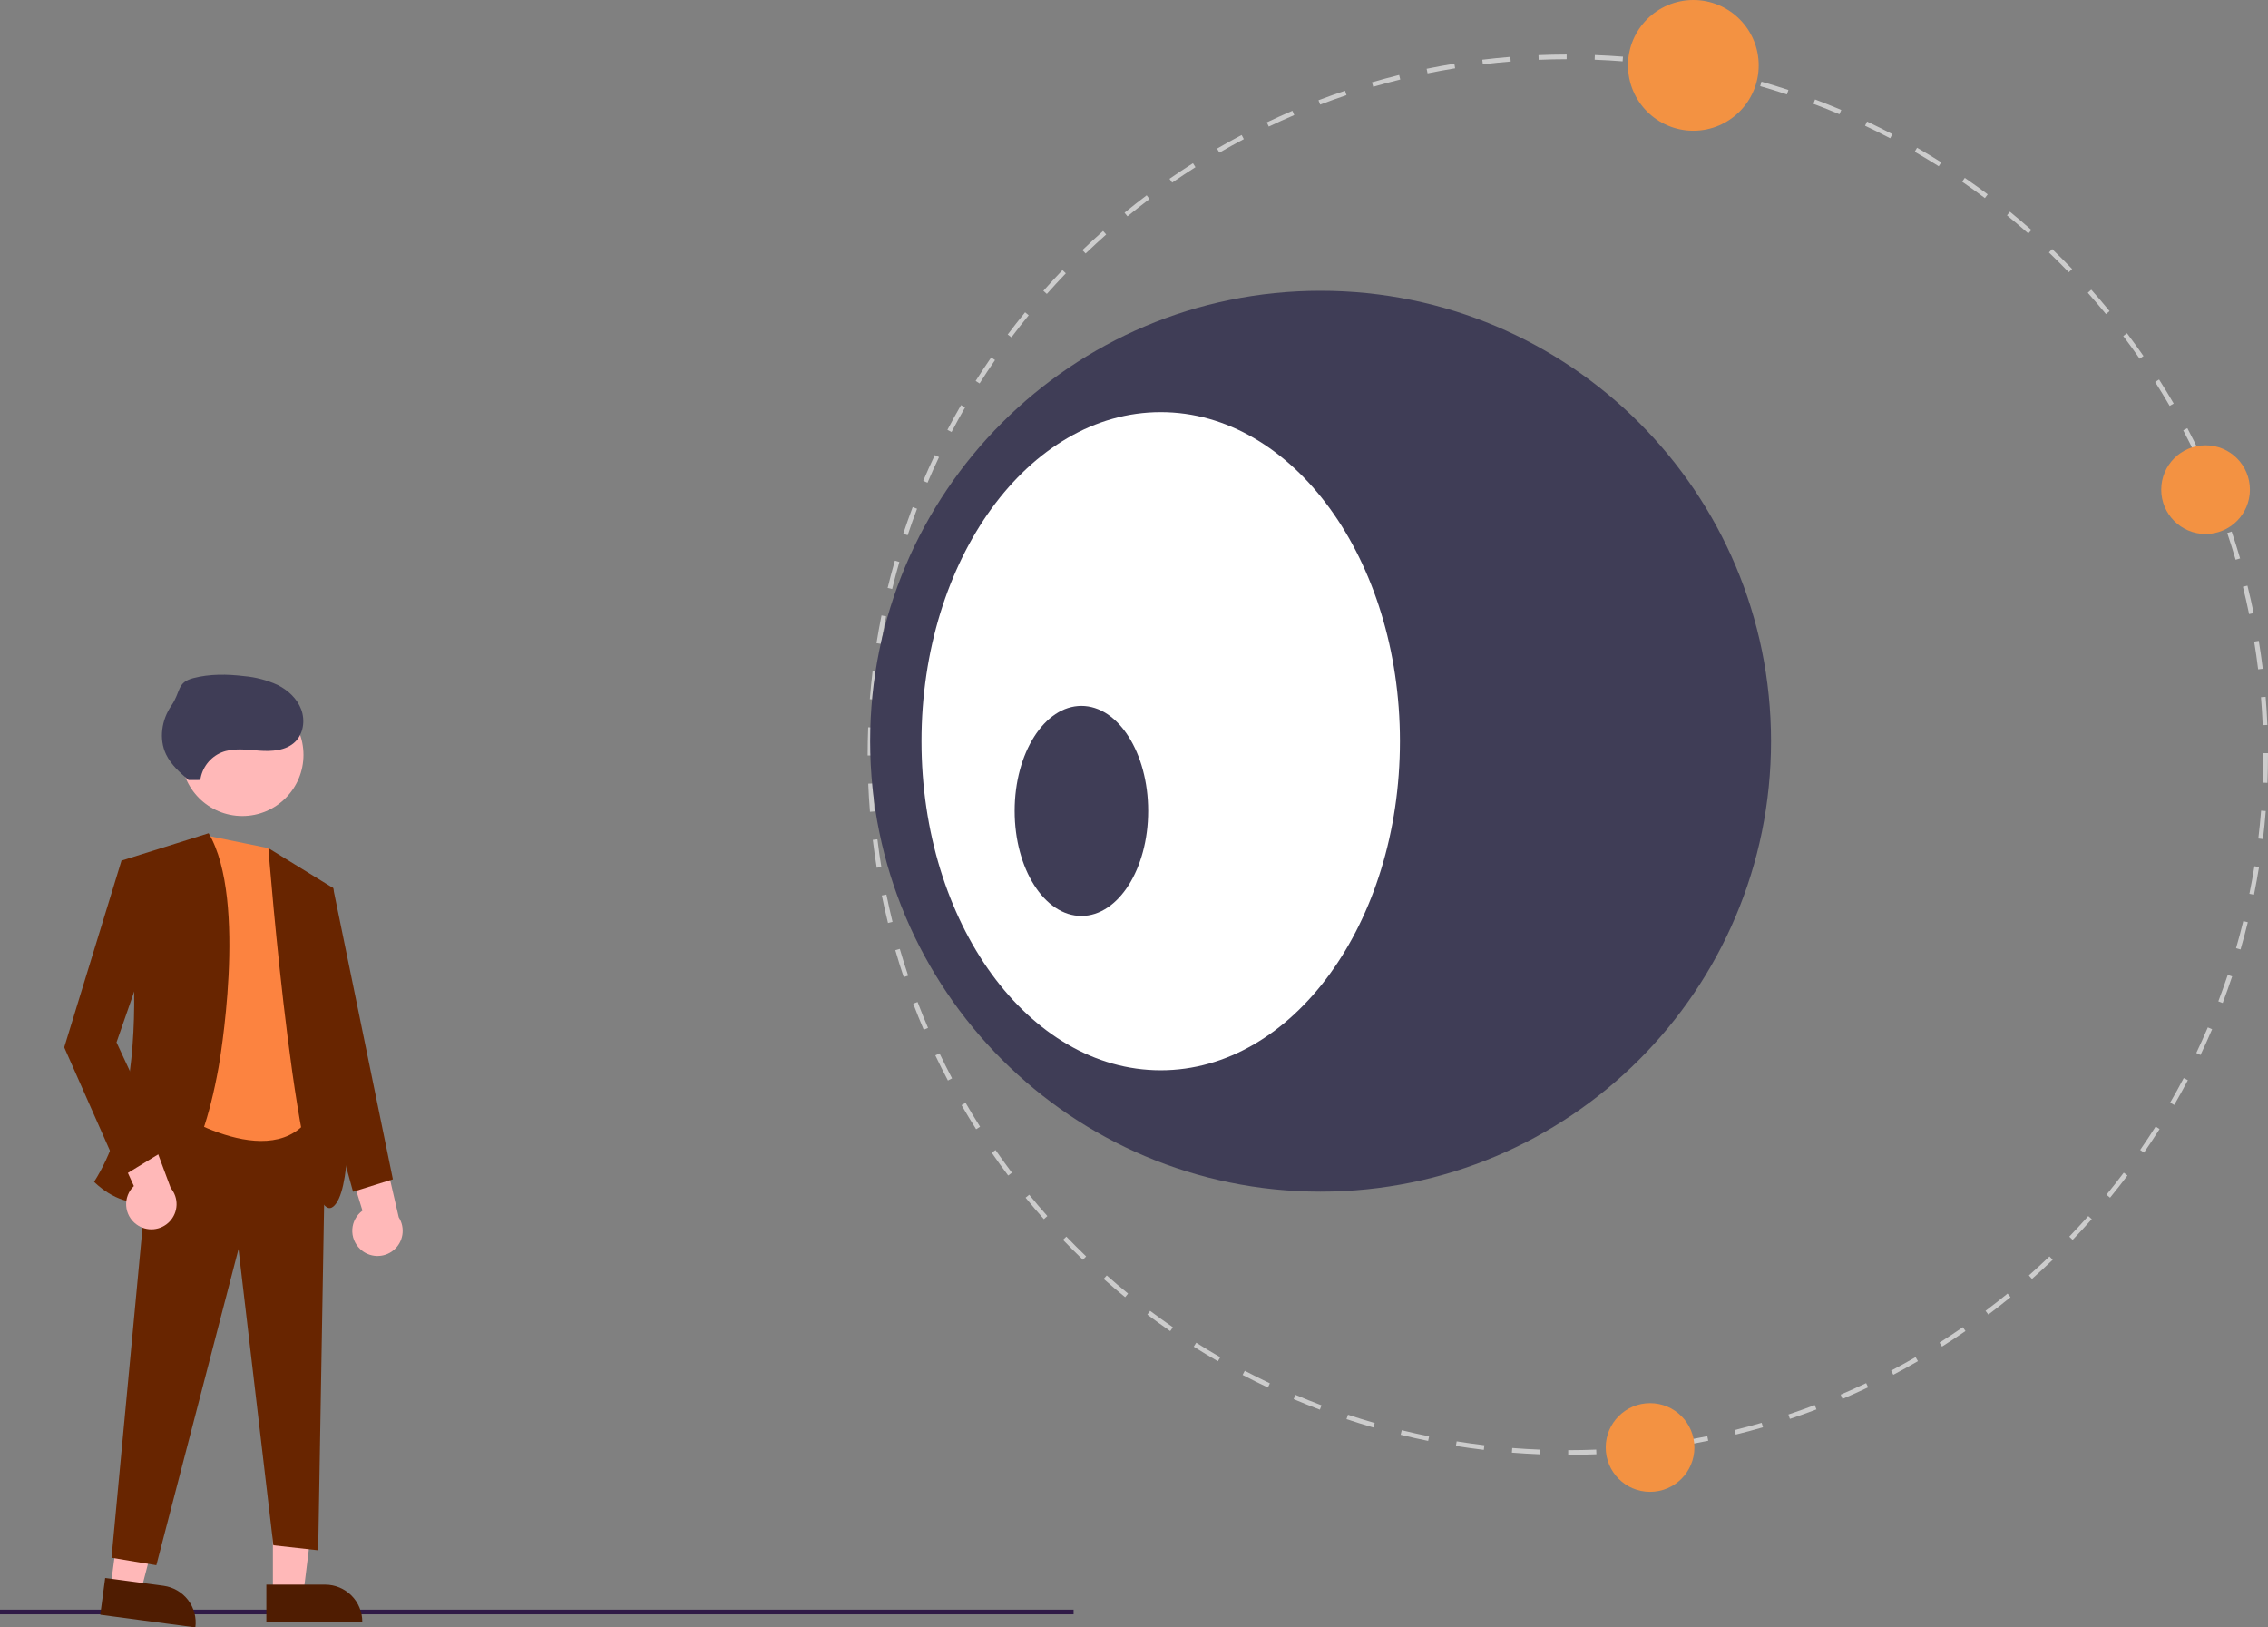 <svg width="322" height="231" viewBox="0 0 322 231" fill="none" xmlns="http://www.w3.org/2000/svg">
<rect x="0" y="0" width="322" height="231" fill="#808080" stroke="none"/>
<path d="M152.424 228.477H0V229.14H152.424V228.477Z" fill="#301A47"/>
<path d="M38.745 226.169H43.078L45.14 209.456H38.744L38.745 226.169Z" fill="#FFB8B8"/>
<path d="M51.437 230.191L37.817 230.192L37.816 224.93H46.175C47.57 224.93 48.909 225.484 49.896 226.47C50.883 227.457 51.437 228.795 51.437 230.191Z" fill="#4F1C01"/>
<path d="M15.688 225.334L19.984 225.907L24.237 209.613L17.897 208.768L15.688 225.334Z" fill="#FFB8B8"/>
<path d="M27.738 231L14.236 229.2L14.932 223.985L23.217 225.089C24.6 225.274 25.854 226 26.701 227.109C27.549 228.217 27.922 229.617 27.738 231Z" fill="#4F1C01"/>
<path d="M21.843 157.145L46.235 158.205L45.175 220.054L38.812 219.347L33.863 177.29L22.197 222.174L15.834 221.113L21.843 157.145Z" fill="#682500"/>
<path d="M38.107 120.388L29.623 118.656L24.32 157.497C24.32 157.497 39.874 167.747 44.823 157.144L38.107 120.388Z" fill="#FC8340"/>
<path d="M34.405 115.827C39.2 115.827 43.087 111.941 43.087 107.147C43.087 102.353 39.2 98.466 34.405 98.466C29.61 98.466 25.723 102.353 25.723 107.147C25.723 111.941 29.61 115.827 34.405 115.827Z" fill="#FFB8B8"/>
<path d="M29.622 118.269L17.25 122.156C17.25 122.156 23.259 152.197 13.361 167.747C13.361 167.747 25.734 180.824 31.036 151.49C31.036 151.49 35.278 127.811 29.622 118.269Z" fill="#682500"/>
<path d="M38.105 120.389L47.297 126.044C47.297 126.044 52.245 167.394 47.297 171.281C42.347 175.169 38.105 120.389 38.105 120.389Z" fill="#682500"/>
<path d="M51.119 177.278C50.742 176.92 50.449 176.484 50.259 176C50.069 175.517 49.988 174.997 50.02 174.478C50.053 173.96 50.199 173.455 50.448 172.999C50.697 172.543 51.043 172.147 51.461 171.839L47.725 159.775L54.029 161.605L56.611 172.782C57.081 173.519 57.265 174.403 57.127 175.267C56.989 176.13 56.539 176.914 55.862 177.468C55.186 178.023 54.329 178.309 53.455 178.274C52.58 178.239 51.749 177.885 51.119 177.278Z" fill="#FFB8B8"/>
<path d="M19.366 173.789C18.946 173.482 18.599 173.087 18.349 172.632C18.099 172.176 17.951 171.671 17.917 171.153C17.883 170.635 17.963 170.115 18.152 169.631C18.34 169.146 18.633 168.71 19.009 168.351L13.758 156.864L20.244 157.873L24.236 168.626C24.797 169.297 25.093 170.151 25.067 171.025C25.041 171.9 24.695 172.734 24.094 173.37C23.494 174.007 22.681 174.401 21.809 174.478C20.938 174.555 20.068 174.31 19.366 173.789Z" fill="#FFB8B8"/>
<path d="M20.431 122.509L17.25 122.156L9.119 148.662L17.25 167.04L23.613 163.152L16.543 147.955L22.199 131.698L20.431 122.509Z" fill="#682500"/>
<path d="M45.529 125.69L47.297 126.043L55.781 167.393L50.125 169.16L43.408 144.774L45.529 125.69Z" fill="#682500"/>
<path d="M28.44 110.711C28.557 109.858 28.894 109.05 29.417 108.366C29.941 107.683 30.632 107.147 31.425 106.811C33.096 106.126 34.982 106.415 36.783 106.546C38.585 106.677 40.59 106.563 41.891 105.309C43.078 104.164 43.345 102.264 42.772 100.717C42.198 99.17 40.9 97.969 39.424 97.23C37.921 96.54 36.31 96.115 34.662 95.971C32.255 95.681 29.782 95.644 27.436 96.255C25.089 96.868 25.694 98.18 24.319 100.177C22.944 102.174 22.532 104.895 23.58 107.082C24.282 108.545 25.539 109.651 26.763 110.717" fill="#3F3D56"/>
<path d="M222.648 206.505L222.647 205.843C223.965 205.842 225.303 205.815 226.623 205.762L226.65 206.424C225.32 206.478 223.974 206.505 222.648 206.505ZM218.647 206.429C217.322 206.377 215.978 206.298 214.651 206.193L214.704 205.533C216.021 205.637 217.357 205.715 218.673 205.766L218.647 206.429ZM230.645 206.184L230.592 205.524C231.907 205.419 233.238 205.285 234.548 205.127L234.628 205.785C233.309 205.944 231.969 206.078 230.645 206.184ZM210.669 205.798C209.347 205.64 208.014 205.453 206.705 205.243L206.81 204.589C208.11 204.798 209.435 204.983 210.747 205.14L210.669 205.798ZM238.59 205.225L238.485 204.572C239.784 204.362 241.1 204.121 242.396 203.858L242.527 204.506C241.223 204.772 239.899 205.014 238.59 205.225ZM202.766 204.529C201.462 204.265 200.148 203.971 198.86 203.656L199.018 203.012C200.298 203.326 201.602 203.617 202.898 203.879L202.766 204.529ZM246.433 203.629L246.274 202.986C247.557 202.67 248.85 202.324 250.114 201.958L250.299 202.594C249.025 202.963 247.725 203.312 246.433 203.629ZM194.993 202.625C193.715 202.256 192.429 201.857 191.17 201.438L191.38 200.81C192.63 201.226 193.907 201.622 195.176 201.989L194.993 202.625ZM254.12 201.403L253.91 200.775C255.161 200.357 256.421 199.907 257.655 199.438L257.89 200.058C256.648 200.53 255.38 200.982 254.12 201.403ZM187.389 200.094C186.146 199.623 184.893 199.119 183.666 198.596L183.926 197.987C185.145 198.506 186.389 199.007 187.623 199.473L187.389 200.094ZM261.592 198.566L261.332 197.956C262.544 197.439 263.76 196.89 264.947 196.326L265.232 196.924C264.037 197.492 262.812 198.045 261.592 198.566ZM180.009 196.951C178.805 196.379 177.598 195.776 176.422 195.158L176.73 194.572C177.898 195.185 179.097 195.784 180.293 196.352L180.009 196.951ZM268.804 195.137L268.495 194.551C269.663 193.936 270.832 193.291 271.97 192.633L272.302 193.206C271.156 193.869 269.979 194.519 268.804 195.137ZM172.911 193.222C171.756 192.555 170.603 191.857 169.483 191.148L169.838 190.588C170.95 191.293 172.096 191.986 173.243 192.649L172.911 193.222ZM275.72 191.136L275.366 190.576C276.477 189.872 277.591 189.135 278.677 188.384L279.054 188.929C277.96 189.685 276.839 190.427 275.72 191.136ZM166.142 188.937C165.046 188.18 163.953 187.391 162.893 186.594L163.291 186.065C164.344 186.857 165.43 187.64 166.518 188.392L166.142 188.937ZM282.298 186.59L281.899 186.061C282.949 185.27 284.001 184.446 285.026 183.609L285.445 184.122C284.414 184.965 283.355 185.795 282.298 186.59ZM159.741 184.123C158.712 183.282 157.686 182.41 156.692 181.529L157.131 181.033C158.119 181.908 159.138 182.776 160.16 183.61L159.741 184.123ZM288.492 181.53L288.052 181.035C289.039 180.16 290.023 179.253 290.974 178.34L291.433 178.818C290.476 179.737 289.486 180.65 288.492 181.53ZM153.749 178.815C152.793 177.897 151.841 176.945 150.918 175.986L151.396 175.527C152.313 176.48 153.259 177.426 154.208 178.337L153.749 178.815ZM294.264 175.989L293.786 175.529C294.7 174.579 295.607 173.597 296.485 172.609L296.98 173.048C296.097 174.043 295.184 175.032 294.264 175.989ZM148.204 173.048C147.32 172.052 146.447 171.027 145.609 170.002L146.122 169.583C146.955 170.601 147.821 171.619 148.699 172.607L148.204 173.048ZM299.577 170.001L299.064 169.582C299.901 168.559 300.728 167.506 301.52 166.454L302.05 166.852C301.252 167.912 300.42 168.971 299.577 170.001ZM143.139 166.857C142.34 165.797 141.552 164.706 140.798 163.616L141.342 163.239C142.093 164.322 142.875 165.405 143.668 166.459L143.139 166.857ZM304.395 163.605L303.85 163.228C304.602 162.14 305.342 161.024 306.048 159.911L306.608 160.266C305.897 161.386 305.153 162.51 304.395 163.605ZM138.588 160.285C137.879 159.165 137.181 158.016 136.516 156.868L137.089 156.536C137.75 157.676 138.443 158.817 139.148 159.93L138.588 160.285ZM308.686 156.839L308.112 156.507C308.776 155.361 309.423 154.188 310.037 153.022L310.623 153.331C310.006 154.505 309.353 155.686 308.686 156.839ZM134.583 153.371C133.966 152.199 133.364 150.998 132.793 149.801L133.392 149.516C133.958 150.705 134.556 151.898 135.17 153.062L134.583 153.371ZM312.418 149.746L311.819 149.461C312.387 148.268 312.938 147.047 313.457 145.83L314.066 146.09C313.544 147.315 312.989 148.545 312.418 149.746ZM131.149 146.163C130.628 144.943 130.125 143.698 129.655 142.463L130.274 142.227C130.741 143.454 131.24 144.691 131.759 145.902L131.149 146.163ZM315.566 142.369L314.946 142.134C315.416 140.895 315.867 139.632 316.285 138.38L316.913 138.589C316.493 139.85 316.039 141.121 315.566 142.369ZM128.307 138.694C127.885 137.435 127.484 136.149 127.114 134.875L127.75 134.69C128.118 135.957 128.517 137.233 128.936 138.484L128.307 138.694ZM318.103 134.768L317.466 134.584C317.831 133.32 318.177 132.028 318.492 130.744L319.135 130.902C318.818 132.194 318.47 133.496 318.103 134.768ZM126.077 131.01C125.758 129.719 125.462 128.407 125.197 127.106L125.846 126.974C126.109 128.265 126.403 129.57 126.72 130.851L126.077 131.01ZM320.011 126.997L319.361 126.866C319.623 125.575 319.862 124.26 320.073 122.956L320.728 123.061C320.516 124.374 320.275 125.698 320.011 126.997ZM124.475 123.17C124.263 121.862 124.074 120.529 123.914 119.208L124.572 119.129C124.73 120.441 124.918 121.764 125.129 123.063L124.475 123.17ZM321.285 119.097L320.626 119.019C320.784 117.707 320.917 116.376 321.021 115.064L321.682 115.116C321.577 116.438 321.443 117.777 321.285 119.097ZM123.512 115.227C123.405 113.904 123.323 112.56 123.27 111.233L123.932 111.206C123.985 112.524 124.066 113.859 124.173 115.174L123.512 115.227ZM321.92 111.122L321.258 111.096C321.31 109.776 321.337 108.439 321.337 107.122L321.336 106.903H321.999V107.12C321.999 108.448 321.972 109.793 321.92 111.122ZM123.848 107.232H123.186L123.186 107.12C123.186 105.828 123.211 104.519 123.26 103.232L123.923 103.257C123.874 104.537 123.848 105.837 123.848 107.122V107.232ZM321.248 102.929C321.194 101.613 321.112 100.278 321.003 98.962L321.664 98.908C321.773 100.234 321.856 101.577 321.911 102.901L321.248 102.929ZM124.155 99.289L123.494 99.238C123.599 97.91 123.731 96.571 123.888 95.255L124.546 95.334C124.39 96.641 124.259 97.971 124.155 99.289ZM320.6 95.007C320.441 93.701 320.252 92.377 320.038 91.073L320.693 90.966C320.907 92.279 321.097 93.612 321.258 94.927L320.6 95.007ZM125.094 91.397L124.44 91.293C124.65 89.98 124.89 88.656 125.153 87.354L125.802 87.485C125.541 88.778 125.303 90.094 125.094 91.397ZM319.317 87.164C319.051 85.869 318.756 84.565 318.439 83.287L319.082 83.128C319.401 84.414 319.699 85.727 319.966 87.03L319.317 87.164ZM126.667 83.606L126.023 83.449C126.338 82.16 126.685 80.858 127.052 79.582L127.689 79.765C127.324 81.033 126.98 82.326 126.667 83.606ZM317.405 79.449C317.036 78.184 316.635 76.908 316.215 75.657L316.843 75.446C317.267 76.705 317.669 77.99 318.04 79.264L317.405 79.449ZM128.866 75.968L128.237 75.759C128.657 74.498 129.108 73.226 129.58 71.978L130.2 72.212C129.731 73.451 129.283 74.715 128.866 75.968ZM314.872 71.915C314.401 70.683 313.901 69.447 313.383 68.241L313.992 67.98C314.513 69.194 315.017 70.438 315.492 71.679L314.872 71.915ZM131.685 68.514L131.075 68.255C131.596 67.031 132.149 65.8 132.72 64.598L133.319 64.881C132.752 66.076 132.202 67.299 131.685 68.514ZM311.747 64.629C311.179 63.442 310.58 62.249 309.965 61.085L310.551 60.776C311.171 61.948 311.774 63.148 312.344 64.344L311.747 64.629ZM135.097 61.318L134.511 61.011C135.128 59.834 135.779 58.652 136.444 57.5L137.018 57.831C136.357 58.976 135.711 60.149 135.097 61.318ZM308.041 57.614C307.379 56.474 306.685 55.333 305.979 54.223L306.538 53.867C307.248 54.985 307.947 56.134 308.614 57.282L308.041 57.614ZM139.078 54.425L138.518 54.071C139.229 52.947 139.972 51.823 140.728 50.729L141.273 51.106C140.523 52.192 139.785 53.309 139.078 54.425ZM303.781 50.916C303.029 49.833 302.245 48.75 301.451 47.699L301.98 47.3C302.779 48.358 303.568 49.448 304.325 50.538L303.781 50.916ZM143.599 47.878L143.069 47.48C143.868 46.417 144.699 45.357 145.539 44.328L146.052 44.746C145.217 45.769 144.392 46.822 143.599 47.878ZM298.994 44.577C298.158 43.557 297.29 42.541 296.414 41.555L296.909 41.115C297.791 42.107 298.665 43.13 299.506 44.157L298.994 44.577ZM148.628 41.717L148.132 41.278C149.012 40.284 149.925 39.293 150.845 38.334L151.323 38.793C150.409 39.746 149.503 40.729 148.628 41.717ZM293.713 38.638C292.796 37.687 291.849 36.743 290.898 35.831L291.356 35.353C292.314 36.27 293.267 37.221 294.191 38.179L293.713 38.638ZM154.133 35.98L153.673 35.502C154.629 34.582 155.618 33.669 156.611 32.786L157.052 33.282C156.065 34.158 155.082 35.066 154.133 35.98ZM287.973 33.139C286.982 32.263 285.962 31.397 284.94 30.565L285.359 30.051C286.388 30.889 287.415 31.761 288.411 32.642L287.973 33.139ZM160.076 30.703L159.656 30.191C160.683 29.349 161.742 28.518 162.8 27.72L163.199 28.249C162.148 29.041 161.096 29.867 160.076 30.703ZM281.806 28.114C280.749 27.321 279.662 26.539 278.576 25.79L278.953 25.245C280.046 25.998 281.14 26.785 282.205 27.584L281.806 28.114ZM166.418 25.921L166.041 25.377C167.133 24.62 168.254 23.877 169.372 23.167L169.727 23.726C168.617 24.431 167.503 25.169 166.418 25.921ZM275.255 23.598C274.138 22.892 272.991 22.2 271.847 21.54L272.178 20.966C273.33 21.63 274.484 22.327 275.609 23.037L275.255 23.598ZM173.121 21.666L172.788 21.093C173.934 20.428 175.11 19.778 176.284 19.159L176.593 19.744C175.427 20.359 174.259 21.006 173.121 21.666ZM268.359 19.622C267.188 19.009 265.989 18.411 264.793 17.845L265.077 17.246C266.28 17.816 267.488 18.418 268.666 19.035L268.359 19.622ZM180.139 17.965L179.854 17.367C181.049 16.797 182.273 16.244 183.492 15.722L183.753 16.331C182.542 16.849 181.326 17.399 180.139 17.965ZM261.159 16.214C259.941 15.697 258.696 15.198 257.46 14.732L257.694 14.112C258.939 14.582 260.192 15.084 261.418 15.604L261.159 16.214ZM187.429 14.844L187.192 14.225C188.433 13.752 189.7 13.299 190.961 12.876L191.171 13.504C189.919 13.924 188.66 14.375 187.429 14.844ZM253.702 13.4C252.45 12.985 251.171 12.59 249.904 12.225L250.086 11.589C251.363 11.955 252.649 12.353 253.91 12.771L253.702 13.4ZM194.966 12.316L194.781 11.681C196.056 11.31 197.355 10.96 198.646 10.641L198.805 11.284C197.523 11.601 196.232 11.948 194.966 12.316ZM246.061 11.206C244.781 10.894 243.476 10.604 242.18 10.343L242.311 9.693C243.615 9.956 244.93 10.248 246.218 10.562L246.061 11.206ZM202.683 10.408L202.55 9.759C203.849 9.493 205.174 9.25 206.486 9.036L206.593 9.69C205.289 9.903 203.973 10.144 202.683 10.408ZM238.267 9.638C236.964 9.43 235.639 9.246 234.329 9.091L234.407 8.433C235.726 8.589 237.059 8.774 238.371 8.984L238.267 9.638ZM210.529 9.13L210.449 8.472C211.767 8.312 213.107 8.176 214.431 8.068L214.484 8.729C213.169 8.836 211.838 8.971 210.529 9.13ZM230.372 8.703C229.059 8.6 227.724 8.523 226.403 8.473L226.429 7.811C227.757 7.861 229.102 7.939 230.424 8.042L230.372 8.703ZM218.453 8.486L218.426 7.824C219.751 7.769 221.097 7.741 222.427 7.738L222.428 8.401C221.107 8.403 219.769 8.432 218.453 8.486Z" fill="#CCCCCC"/>
<path d="M187.491 169.145C222.81 169.145 251.442 140.52 251.442 105.208C251.442 69.897 222.81 41.272 187.491 41.272C152.171 41.272 123.539 69.897 123.539 105.208C123.539 140.52 152.171 169.145 187.491 169.145Z" fill="#3F3D56"/>
<path d="M164.794 151.918C183.552 151.918 198.758 131.006 198.758 105.208C198.758 79.411 183.552 58.498 164.794 58.498C146.036 58.498 130.83 79.411 130.83 105.208C130.83 131.006 146.036 151.918 164.794 151.918Z" fill="white"/>
<path d="M153.533 130.011C158.769 130.011 163.012 123.336 163.012 115.103C163.012 106.87 158.769 100.196 153.533 100.196C148.299 100.196 144.055 106.87 144.055 115.103C144.055 123.336 148.299 130.011 153.533 130.011Z" fill="#3F3D56"/>
<path d="M313.138 75.795C316.614 75.795 319.433 72.977 319.433 69.501C319.433 66.025 316.614 63.206 313.138 63.206C309.66 63.206 306.842 66.025 306.842 69.501C306.842 72.977 309.66 75.795 313.138 75.795Z" fill="#F39242"/>
<path d="M240.413 18.552C245.537 18.552 249.691 14.399 249.691 9.276C249.691 4.153 245.537 0 240.413 0C235.289 0 231.135 4.153 231.135 9.276C231.135 14.399 235.289 18.552 240.413 18.552Z" fill="#F39242"/>
<path d="M234.268 211.755C237.745 211.755 240.564 208.937 240.564 205.46C240.564 201.984 237.745 199.166 234.268 199.166C230.792 199.166 227.973 201.984 227.973 205.46C227.973 208.937 230.792 211.755 234.268 211.755Z" fill="#F39242"/>
</svg>
